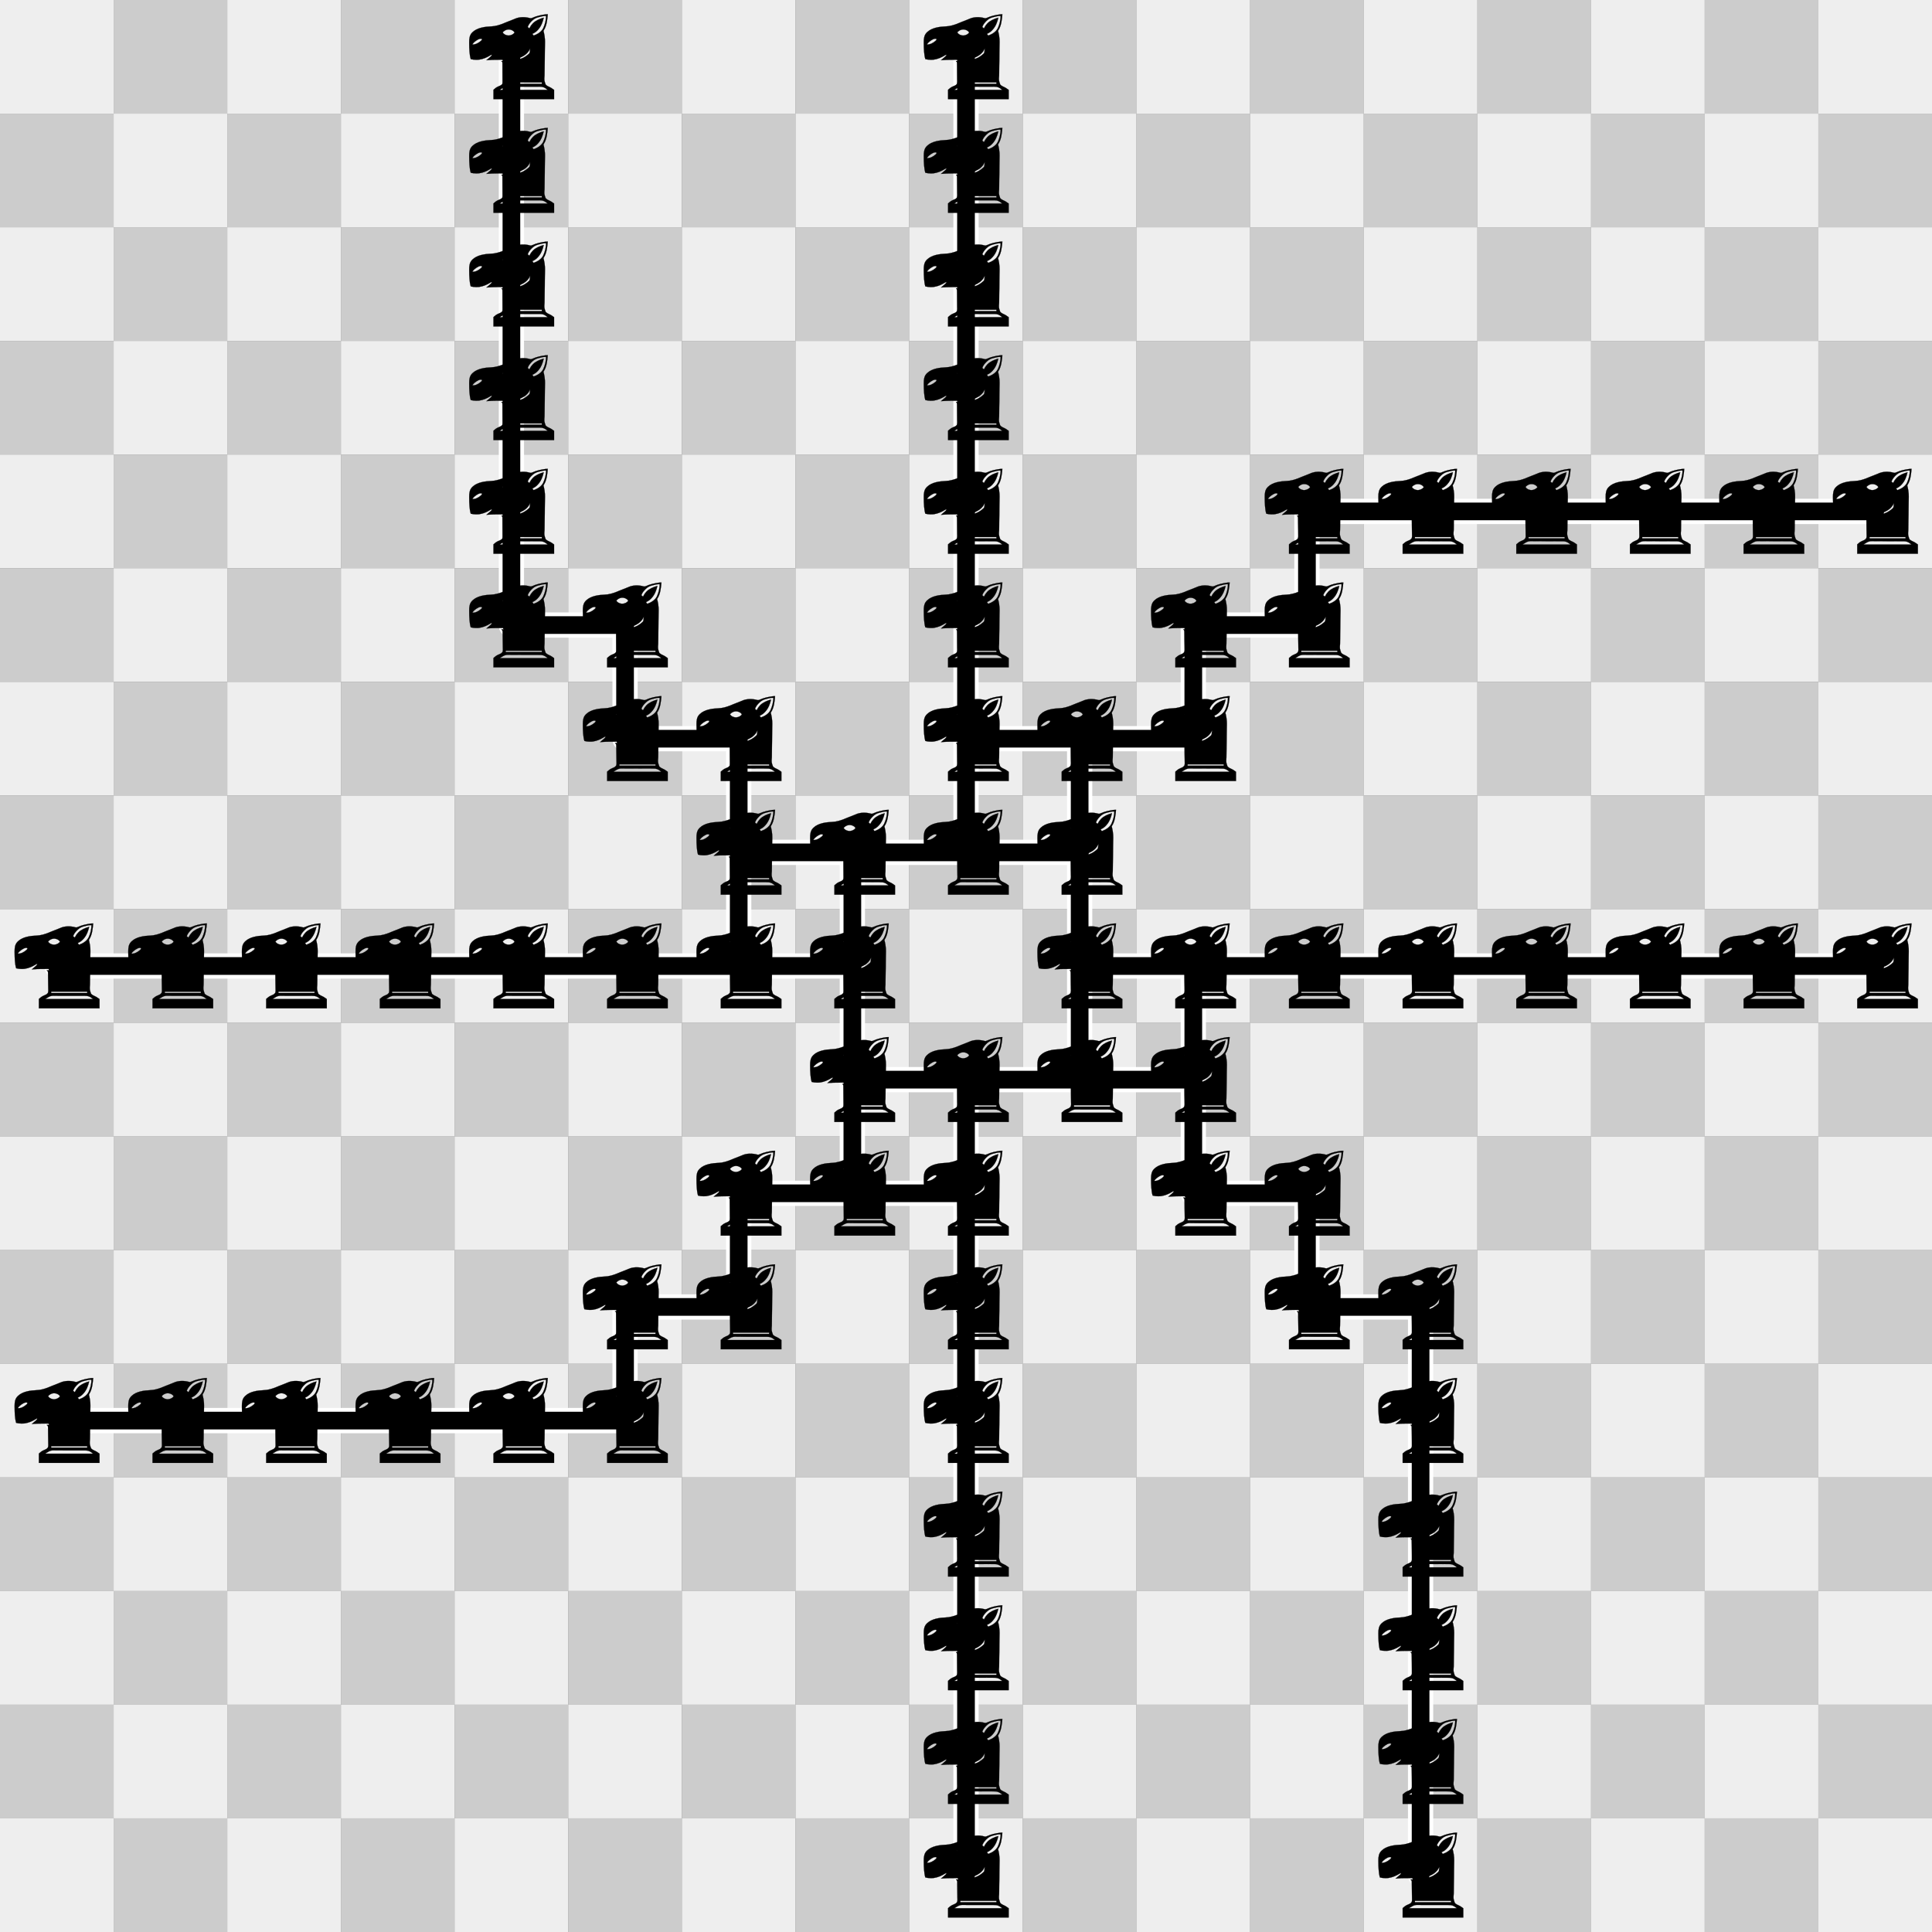 <?xml version="1.0" encoding="UTF-8" standalone="no"?>
<!DOCTYPE svg PUBLIC "-//W3C//DTD SVG 1.1//EN" "http://www.w3.org/Graphics/SVG/1.1/DTD/svg11.dtd">
<svg xmlns:xlink="http://www.w3.org/1999/xlink" version="1.1" viewBox="0 0 765 765" width="765" height="765" xmlns="http://www.w3.org/2000/svg">
  <rect x="0" y="0" width="765" height="765" fill="#808080" stroke="none"/>
  <symbol id="_20" width="45" height="45" overflow="visible">
    <rect width="45" height="45" fill="#eee"/>
  </symbol>
  <symbol id="_20_v1" width="45" height="45" overflow="visible">
    <rect width="45" height="45" fill="#ccc"/>
  </symbol>
  <symbol id="C" width="45" height="45" overflow="visible">
    <line x1="22.5" y1="22.5" x2="22.5" y2="67.5" stroke="white" stroke-width="10" stroke-linecap="round"/>
  </symbol>
  <symbol id="C_v1" width="45" height="45" overflow="visible">
    <line x1="22.5" y1="22.5" x2="22.5" y2="67.5" stroke="hsl(286,65%,60%)" stroke-width="7" stroke-linecap="round"/>
  </symbol>
  <symbol id="C_v2" width="45" height="45" overflow="visible">
    <g fill-rule="evenodd" stroke-width="1.5" stroke-linecap="round" stroke-linejoin="miter" stroke-miterlimit="4" transform="translate(-3,1) scale(0.05)">
      <path d="M0 0 C-3.542 40.073 -8.343 91.304 -31.138 125.718 C-33.22 128.892 -34.037 130.591 -33.691 134.418 C-33.133 136.284 -33.133 136.284 -32.562 138.188 C-32.152 139.681 -31.751 141.178 -31.355 142.676 C-31.134 143.509 -30.913 144.343 -30.685 145.202 C-26.707 161.452 -24.222 178.319 -23 195 C-22.911 196.005 -22.821 197.01 -22.729 198.045 C-21.674 211.98 -22.098 225.91 -22.382 239.866 C-22.552 248.2 -22.693 256.534 -22.837 264.868 C-22.853 265.75 -22.868 266.631 -22.884 267.539 C-23.126 281.465 -23.306 295.39 -23.441 309.317 C-23.451 310.263 -23.46 311.21 -23.469 312.185 C-23.563 321.957 -23.65 331.73 -23.73 341.502 C-23.771 346.51 -23.815 351.518 -23.859 356.526 C-23.868 357.522 -23.877 358.519 -23.886 359.546 C-24.034 375.672 -24.331 391.792 -24.682 407.915 C-25.04 424.53 -25.232 441.142 -25.274 457.761 C-25.303 467.07 -25.406 476.367 -25.701 485.672 C-28.678 523.058 -28.678 523.058 -16.826 556.879 C-7.406 566.606 4.395 572.463 16.734 577.642 C23.909 580.709 30.135 585.042 36.455 589.567 C39.097 591.438 41.802 593.207 44.508 594.984 C48.878 597.878 48.878 597.878 50 599 C50 623.09 50 647.18 50 672 C-108.4 672 -266.8 672 -430 672 C-430 647.58 -430 623.16 -430 598 C-415.76 585.381 -408.307 578.842 -392.297 571.838 C-391.279 571.379 -390.262 570.92 -389.213 570.447 C-386.999 569.45 -384.777 568.471 -382.549 567.507 C-368.096 560.955 -368.096 560.955 -358.132 549.118 C-354.588 538.279 -355.601 526.103 -355.999 514.876 C-356.139 510.154 -356.13 505.432 -356.14 500.708 C-356.178 492.791 -356.316 484.882 -356.524 476.968 C-356.79 466.821 -356.893 456.679 -356.944 446.529 C-356.989 437.774 -357.103 429.019 -357.231 420.265 C-357.269 417.463 -357.3 414.661 -357.329 411.858 C-357.38 407.457 -357.474 403.057 -357.601 398.657 C-357.642 397.046 -357.67 395.435 -357.683 393.823 C-357.518 385.182 -357.518 385.182 -360.868 377.519 C-363.011 375.592 -363.011 375.592 -365.297 374.157 C-365.859 373.775 -366.421 373.393 -367 373 C-367 372.34 -367 371.68 -367 371 C-365.998 370.991 -365.998 370.991 -364.975 370.982 C-320.373 370.92 -320.373 370.92 -276 367 C-274.779 366.83 -273.558 366.66 -272.3 366.484 C-234.225 360.965 -194.42 349.588 -164 325 C-163.393 324.51 -162.786 324.019 -162.161 323.514 C-160.26 321.962 -158.376 320.394 -156.5 318.812 C-155.936 318.337 -155.372 317.862 -154.791 317.373 C-153.699 316.427 -152.625 315.459 -151.571 314.471 C-150 313 -150 313 -148.363 311.71 C-141.902 305.806 -142.079 296.252 -141.125 288.062 C-140.914 286.408 -140.7 284.754 -140.484 283.1 C-139.963 279.069 -139.473 275.036 -139 271 C-139.578 272.188 -139.578 272.188 -140.167 273.401 C-148.257 289.843 -159.475 305.585 -174 317 C-174.906 317.754 -175.812 318.508 -176.746 319.285 C-215.698 351.118 -271.316 360.062 -320.177 360.174 C-321.425 360.18 -322.672 360.187 -323.958 360.194 C-326.648 360.208 -329.338 360.22 -332.027 360.23 C-336.318 360.246 -340.608 360.269 -344.898 360.295 C-357.091 360.365 -369.284 360.425 -381.476 360.477 C-388.23 360.506 -394.983 360.541 -401.736 360.583 C-405.285 360.605 -408.834 360.624 -412.383 360.634 C-432.338 360.691 -452.105 361.559 -472 363 C-473.346 363.096 -474.693 363.192 -476.039 363.288 C-479.359 363.524 -482.68 363.762 -486 364 C-482.928 360.61 -479.685 358.007 -475.938 355.375 C-470.487 351.494 -465.682 347.193 -460.824 342.613 C-458.871 340.806 -456.934 339.1 -454.879 337.422 C-452.436 335.366 -450.335 333.343 -448.25 330.938 C-447.678 330.287 -447.105 329.636 -446.516 328.965 C-445.039 327.051 -443.998 325.196 -443 323 C-443.99 321.515 -443.99 321.515 -445 320 C-448.809 321.389 -451.979 323.17 -455.375 325.375 C-481.705 341.931 -511.111 354.437 -542 359 C-542.628 359.094 -543.257 359.187 -543.904 359.283 C-551.464 360.273 -559.076 360.283 -566.688 360.312 C-567.412 360.316 -568.137 360.32 -568.884 360.323 C-583.03 360.352 -596.283 358.448 -610 355 C-615.657 336.223 -618.103 317.053 -619.688 297.562 C-619.748 296.825 -619.809 296.088 -619.872 295.329 C-621.604 273.924 -622.202 252.466 -622.24 230.996 C-622.25 227.671 -622.281 224.346 -622.312 221.021 C-622.443 194.46 -619.728 166.446 -600.352 146.324 C-599.188 145.174 -599.188 145.174 -598 144 C-597.286 143.264 -596.572 142.528 -595.836 141.77 C-559.034 106.043 -496.565 97.975 -447.562 96.062 C-431.524 95.419 -416.546 93.174 -401 89 C-399.762 88.676 -398.525 88.352 -397.25 88.019 C-372.382 81.472 -348.905 72.056 -325.361 61.769 C-314.017 56.878 -302.453 52.615 -290.865 48.341 C-281.27 44.798 -271.766 41.226 -262.5 36.875 C-225.875 19.69 -180.32 19.721 -141.757 30.462 C-134.073 32.541 -128.815 31.628 -121.625 28.125 C-89.039 13.171 -53.325 5.78 -18 1 C-17.142 0.884 -16.284 0.767 -15.4 0.647 C-10.239 0.007 -5.2 -0.083 0 0 Z M-73 23 C-73.922 23.245 -74.844 23.49 -75.794 23.743 C-96.492 29.31 -111.275 37.852 -126.5 53.188 C-127.328 54.021 -128.156 54.855 -129.009 55.714 C-141.707 68.663 -153.153 83.622 -159 101 C-157.234 102.484 -155.462 103.962 -153.688 105.438 C-152.701 106.261 -151.715 107.085 -150.699 107.934 C-148.119 110.141 -148.119 110.141 -145 111 C-144.515 109.973 -144.031 108.945 -143.531 107.887 C-137.344 95 -129.838 84.416 -120 74 C-119.326 73.261 -118.652 72.523 -117.957 71.762 C-107.182 60.38 -93.834 52.144 -80 45 C-79.333 44.653 -78.665 44.307 -77.978 43.95 C-63.304 36.431 -47.761 31.677 -32 27 C-39.552 60.32 -51.916 94.123 -75 120 C-75.829 120.972 -76.658 121.944 -77.512 122.945 C-89.675 136.977 -104.886 147.817 -122 155 C-120.493 158.362 -118.562 161.002 -116.188 163.812 C-115.521 164.623 -114.855 165.434 -114.168 166.27 C-112.162 168.25 -112.162 168.25 -109.695 167.949 C-80.631 157.714 -49.964 138.397 -35.977 110.095 C-22.552 81.3 -12.807 44.882 -14 13 C-33.601 12.618 -54.221 17.914 -73 23 Z M-357 143 C-351.999 153.427 -342.448 159.464 -332.062 163.934 C-323.964 166.754 -314.603 169.075 -306 168 C-304.928 167.869 -303.855 167.737 -302.75 167.602 C-288.015 165.238 -273.604 158.818 -264.27 146.766 C-263.641 145.892 -263.641 145.892 -263 145 C-267.382 134.912 -277.779 128.633 -287.488 124.523 C-313.714 114.647 -338.452 123.004 -357 143 Z M-578 217 C-578.824 217.678 -579.647 218.356 -580.496 219.055 C-586.658 224.325 -591.755 230.063 -596 237 C-596 237.66 -596 238.32 -596 239 C-573.553 240.68 -550.112 228.05 -533.363 214.07 C-532.193 213.046 -532.193 213.046 -531 212 C-530.148 211.255 -529.296 210.51 -528.418 209.742 C-523.275 205.171 -523.275 205.171 -520.938 198.938 C-520.958 197.968 -520.979 196.999 -521 196 C-536.553 186.177 -566.197 207.05 -578 217 Z M-333 540 C-333 543.63 -333 547.26 -333 551 C-238.62 551 -144.24 551 -47 551 C-47 547.37 -47 543.74 -47 540 C-141.38 540 -235.76 540 -333 540 Z M-379 598 C-379 598.33 -379 598.66 -379 599 C-254.26 599 -129.52 599 -1 599 C-2.65 597.68 -4.3 596.36 -6 595 C-6.872 594.288 -7.743 593.575 -8.641 592.842 C-26.234 578.75 -40.216 573.111 -63.144 573.472 C-66.886 573.51 -70.627 573.436 -74.369 573.378 C-81.659 573.283 -88.946 573.289 -96.236 573.334 C-102.175 573.369 -108.113 573.367 -114.052 573.341 C-114.905 573.337 -115.758 573.333 -116.636 573.329 C-118.369 573.321 -120.103 573.314 -121.836 573.306 C-138.009 573.236 -154.181 573.285 -170.354 573.373 C-184.153 573.446 -197.949 573.41 -211.748 573.297 C-227.864 573.164 -243.979 573.106 -260.096 573.157 C-261.823 573.163 -263.551 573.168 -265.279 573.173 C-266.553 573.177 -266.553 573.177 -267.853 573.18 C-273.764 573.193 -279.674 573.154 -285.586 573.093 C-336.859 571.645 -336.859 571.645 -379 598 Z " fill="#000" transform="translate(798,93)" stroke="black"/>
    </g>
  </symbol>
  <symbol id="C_v3" width="45" height="45" overflow="visible">
    <line x1="22.5" y1="22.5" x2="22.5" y2="67.5" stroke="white" stroke-width="10" stroke-linecap="round"/>
    <line x1="22.5" y1="22.5" x2="67.5" y2="22.5" stroke="white" stroke-width="10" stroke-linecap="round"/>
  </symbol>
  <symbol id="C_v4" width="45" height="45" overflow="visible">
    <line x1="22.5" y1="22.5" x2="22.5" y2="67.5" stroke="hsl(286,65%,60%)" stroke-width="7" stroke-linecap="round"/>
    <line x1="22.5" y1="22.5" x2="67.5" y2="22.5" stroke="hsl(286,65%,60%)" stroke-width="7" stroke-linecap="round"/>
  </symbol>
  <symbol id="C_v5" width="45" height="45" overflow="visible">
    <line x1="22.5" y1="22.5" x2="67.5" y2="22.5" stroke="white" stroke-width="10" stroke-linecap="round"/>
  </symbol>
  <symbol id="C_v6" width="45" height="45" overflow="visible">
    <line x1="22.5" y1="22.5" x2="67.5" y2="22.5" stroke="hsl(286,65%,60%)" stroke-width="7" stroke-linecap="round"/>
  </symbol>
  <use xlink:href="#_20" x="0" y="0"/>
  <use xlink:href="#_20_v1" x="45" y="0"/>
  <use xlink:href="#_20" x="90" y="0"/>
  <use xlink:href="#_20_v1" x="135" y="0"/>
  <use xlink:href="#_20" x="180" y="0"/>
  <use xlink:href="#_20_v1" x="225" y="0"/>
  <use xlink:href="#_20" x="270" y="0"/>
  <use xlink:href="#_20_v1" x="315" y="0"/>
  <use xlink:href="#_20" x="360" y="0"/>
  <use xlink:href="#_20_v1" x="405" y="0"/>
  <use xlink:href="#_20" x="450" y="0"/>
  <use xlink:href="#_20_v1" x="495" y="0"/>
  <use xlink:href="#_20" x="540" y="0"/>
  <use xlink:href="#_20_v1" x="585" y="0"/>
  <use xlink:href="#_20" x="630" y="0"/>
  <use xlink:href="#_20_v1" x="675" y="0"/>
  <use xlink:href="#_20" x="720" y="0"/>
  <use xlink:href="#_20_v1" x="0" y="45"/>
  <use xlink:href="#_20" x="45" y="45"/>
  <use xlink:href="#_20_v1" x="90" y="45"/>
  <use xlink:href="#_20" x="135" y="45"/>
  <use xlink:href="#_20_v1" x="180" y="45"/>
  <use xlink:href="#_20" x="225" y="45"/>
  <use xlink:href="#_20_v1" x="270" y="45"/>
  <use xlink:href="#_20" x="315" y="45"/>
  <use xlink:href="#_20_v1" x="360" y="45"/>
  <use xlink:href="#_20" x="405" y="45"/>
  <use xlink:href="#_20_v1" x="450" y="45"/>
  <use xlink:href="#_20" x="495" y="45"/>
  <use xlink:href="#_20_v1" x="540" y="45"/>
  <use xlink:href="#_20" x="585" y="45"/>
  <use xlink:href="#_20_v1" x="630" y="45"/>
  <use xlink:href="#_20" x="675" y="45"/>
  <use xlink:href="#_20_v1" x="720" y="45"/>
  <use xlink:href="#_20" x="0" y="90"/>
  <use xlink:href="#_20_v1" x="45" y="90"/>
  <use xlink:href="#_20" x="90" y="90"/>
  <use xlink:href="#_20_v1" x="135" y="90"/>
  <use xlink:href="#_20" x="180" y="90"/>
  <use xlink:href="#_20_v1" x="225" y="90"/>
  <use xlink:href="#_20" x="270" y="90"/>
  <use xlink:href="#_20_v1" x="315" y="90"/>
  <use xlink:href="#_20" x="360" y="90"/>
  <use xlink:href="#_20_v1" x="405" y="90"/>
  <use xlink:href="#_20" x="450" y="90"/>
  <use xlink:href="#_20_v1" x="495" y="90"/>
  <use xlink:href="#_20" x="540" y="90"/>
  <use xlink:href="#_20_v1" x="585" y="90"/>
  <use xlink:href="#_20" x="630" y="90"/>
  <use xlink:href="#_20_v1" x="675" y="90"/>
  <use xlink:href="#_20" x="720" y="90"/>
  <use xlink:href="#_20_v1" x="0" y="135"/>
  <use xlink:href="#_20" x="45" y="135"/>
  <use xlink:href="#_20_v1" x="90" y="135"/>
  <use xlink:href="#_20" x="135" y="135"/>
  <use xlink:href="#_20_v1" x="180" y="135"/>
  <use xlink:href="#_20" x="225" y="135"/>
  <use xlink:href="#_20_v1" x="270" y="135"/>
  <use xlink:href="#_20" x="315" y="135"/>
  <use xlink:href="#_20_v1" x="360" y="135"/>
  <use xlink:href="#_20" x="405" y="135"/>
  <use xlink:href="#_20_v1" x="450" y="135"/>
  <use xlink:href="#_20" x="495" y="135"/>
  <use xlink:href="#_20_v1" x="540" y="135"/>
  <use xlink:href="#_20" x="585" y="135"/>
  <use xlink:href="#_20_v1" x="630" y="135"/>
  <use xlink:href="#_20" x="675" y="135"/>
  <use xlink:href="#_20_v1" x="720" y="135"/>
  <use xlink:href="#_20" x="0" y="180"/>
  <use xlink:href="#_20_v1" x="45" y="180"/>
  <use xlink:href="#_20" x="90" y="180"/>
  <use xlink:href="#_20_v1" x="135" y="180"/>
  <use xlink:href="#_20" x="180" y="180"/>
  <use xlink:href="#_20_v1" x="225" y="180"/>
  <use xlink:href="#_20" x="270" y="180"/>
  <use xlink:href="#_20_v1" x="315" y="180"/>
  <use xlink:href="#_20" x="360" y="180"/>
  <use xlink:href="#_20_v1" x="405" y="180"/>
  <use xlink:href="#_20" x="450" y="180"/>
  <use xlink:href="#_20_v1" x="495" y="180"/>
  <use xlink:href="#_20" x="540" y="180"/>
  <use xlink:href="#_20_v1" x="585" y="180"/>
  <use xlink:href="#_20" x="630" y="180"/>
  <use xlink:href="#_20_v1" x="675" y="180"/>
  <use xlink:href="#_20" x="720" y="180"/>
  <use xlink:href="#_20_v1" x="0" y="225"/>
  <use xlink:href="#_20" x="45" y="225"/>
  <use xlink:href="#_20_v1" x="90" y="225"/>
  <use xlink:href="#_20" x="135" y="225"/>
  <use xlink:href="#_20_v1" x="180" y="225"/>
  <use xlink:href="#_20" x="225" y="225"/>
  <use xlink:href="#_20_v1" x="270" y="225"/>
  <use xlink:href="#_20" x="315" y="225"/>
  <use xlink:href="#_20_v1" x="360" y="225"/>
  <use xlink:href="#_20" x="405" y="225"/>
  <use xlink:href="#_20_v1" x="450" y="225"/>
  <use xlink:href="#_20" x="495" y="225"/>
  <use xlink:href="#_20_v1" x="540" y="225"/>
  <use xlink:href="#_20" x="585" y="225"/>
  <use xlink:href="#_20_v1" x="630" y="225"/>
  <use xlink:href="#_20" x="675" y="225"/>
  <use xlink:href="#_20_v1" x="720" y="225"/>
  <use xlink:href="#_20" x="0" y="270"/>
  <use xlink:href="#_20_v1" x="45" y="270"/>
  <use xlink:href="#_20" x="90" y="270"/>
  <use xlink:href="#_20_v1" x="135" y="270"/>
  <use xlink:href="#_20" x="180" y="270"/>
  <use xlink:href="#_20_v1" x="225" y="270"/>
  <use xlink:href="#_20" x="270" y="270"/>
  <use xlink:href="#_20_v1" x="315" y="270"/>
  <use xlink:href="#_20" x="360" y="270"/>
  <use xlink:href="#_20_v1" x="405" y="270"/>
  <use xlink:href="#_20" x="450" y="270"/>
  <use xlink:href="#_20_v1" x="495" y="270"/>
  <use xlink:href="#_20" x="540" y="270"/>
  <use xlink:href="#_20_v1" x="585" y="270"/>
  <use xlink:href="#_20" x="630" y="270"/>
  <use xlink:href="#_20_v1" x="675" y="270"/>
  <use xlink:href="#_20" x="720" y="270"/>
  <use xlink:href="#_20_v1" x="0" y="315"/>
  <use xlink:href="#_20" x="45" y="315"/>
  <use xlink:href="#_20_v1" x="90" y="315"/>
  <use xlink:href="#_20" x="135" y="315"/>
  <use xlink:href="#_20_v1" x="180" y="315"/>
  <use xlink:href="#_20" x="225" y="315"/>
  <use xlink:href="#_20_v1" x="270" y="315"/>
  <use xlink:href="#_20" x="315" y="315"/>
  <use xlink:href="#_20_v1" x="360" y="315"/>
  <use xlink:href="#_20" x="405" y="315"/>
  <use xlink:href="#_20_v1" x="450" y="315"/>
  <use xlink:href="#_20" x="495" y="315"/>
  <use xlink:href="#_20_v1" x="540" y="315"/>
  <use xlink:href="#_20" x="585" y="315"/>
  <use xlink:href="#_20_v1" x="630" y="315"/>
  <use xlink:href="#_20" x="675" y="315"/>
  <use xlink:href="#_20_v1" x="720" y="315"/>
  <use xlink:href="#_20" x="0" y="360"/>
  <use xlink:href="#_20_v1" x="45" y="360"/>
  <use xlink:href="#_20" x="90" y="360"/>
  <use xlink:href="#_20_v1" x="135" y="360"/>
  <use xlink:href="#_20" x="180" y="360"/>
  <use xlink:href="#_20_v1" x="225" y="360"/>
  <use xlink:href="#_20" x="270" y="360"/>
  <use xlink:href="#_20_v1" x="315" y="360"/>
  <use xlink:href="#_20" x="360" y="360"/>
  <use xlink:href="#_20_v1" x="405" y="360"/>
  <use xlink:href="#_20" x="450" y="360"/>
  <use xlink:href="#_20_v1" x="495" y="360"/>
  <use xlink:href="#_20" x="540" y="360"/>
  <use xlink:href="#_20_v1" x="585" y="360"/>
  <use xlink:href="#_20" x="630" y="360"/>
  <use xlink:href="#_20_v1" x="675" y="360"/>
  <use xlink:href="#_20" x="720" y="360"/>
  <use xlink:href="#_20_v1" x="0" y="405"/>
  <use xlink:href="#_20" x="45" y="405"/>
  <use xlink:href="#_20_v1" x="90" y="405"/>
  <use xlink:href="#_20" x="135" y="405"/>
  <use xlink:href="#_20_v1" x="180" y="405"/>
  <use xlink:href="#_20" x="225" y="405"/>
  <use xlink:href="#_20_v1" x="270" y="405"/>
  <use xlink:href="#_20" x="315" y="405"/>
  <use xlink:href="#_20_v1" x="360" y="405"/>
  <use xlink:href="#_20" x="405" y="405"/>
  <use xlink:href="#_20_v1" x="450" y="405"/>
  <use xlink:href="#_20" x="495" y="405"/>
  <use xlink:href="#_20_v1" x="540" y="405"/>
  <use xlink:href="#_20" x="585" y="405"/>
  <use xlink:href="#_20_v1" x="630" y="405"/>
  <use xlink:href="#_20" x="675" y="405"/>
  <use xlink:href="#_20_v1" x="720" y="405"/>
  <use xlink:href="#_20" x="0" y="450"/>
  <use xlink:href="#_20_v1" x="45" y="450"/>
  <use xlink:href="#_20" x="90" y="450"/>
  <use xlink:href="#_20_v1" x="135" y="450"/>
  <use xlink:href="#_20" x="180" y="450"/>
  <use xlink:href="#_20_v1" x="225" y="450"/>
  <use xlink:href="#_20" x="270" y="450"/>
  <use xlink:href="#_20_v1" x="315" y="450"/>
  <use xlink:href="#_20" x="360" y="450"/>
  <use xlink:href="#_20_v1" x="405" y="450"/>
  <use xlink:href="#_20" x="450" y="450"/>
  <use xlink:href="#_20_v1" x="495" y="450"/>
  <use xlink:href="#_20" x="540" y="450"/>
  <use xlink:href="#_20_v1" x="585" y="450"/>
  <use xlink:href="#_20" x="630" y="450"/>
  <use xlink:href="#_20_v1" x="675" y="450"/>
  <use xlink:href="#_20" x="720" y="450"/>
  <use xlink:href="#_20_v1" x="0" y="495"/>
  <use xlink:href="#_20" x="45" y="495"/>
  <use xlink:href="#_20_v1" x="90" y="495"/>
  <use xlink:href="#_20" x="135" y="495"/>
  <use xlink:href="#_20_v1" x="180" y="495"/>
  <use xlink:href="#_20" x="225" y="495"/>
  <use xlink:href="#_20_v1" x="270" y="495"/>
  <use xlink:href="#_20" x="315" y="495"/>
  <use xlink:href="#_20_v1" x="360" y="495"/>
  <use xlink:href="#_20" x="405" y="495"/>
  <use xlink:href="#_20_v1" x="450" y="495"/>
  <use xlink:href="#_20" x="495" y="495"/>
  <use xlink:href="#_20_v1" x="540" y="495"/>
  <use xlink:href="#_20" x="585" y="495"/>
  <use xlink:href="#_20_v1" x="630" y="495"/>
  <use xlink:href="#_20" x="675" y="495"/>
  <use xlink:href="#_20_v1" x="720" y="495"/>
  <use xlink:href="#_20" x="0" y="540"/>
  <use xlink:href="#_20_v1" x="45" y="540"/>
  <use xlink:href="#_20" x="90" y="540"/>
  <use xlink:href="#_20_v1" x="135" y="540"/>
  <use xlink:href="#_20" x="180" y="540"/>
  <use xlink:href="#_20_v1" x="225" y="540"/>
  <use xlink:href="#_20" x="270" y="540"/>
  <use xlink:href="#_20_v1" x="315" y="540"/>
  <use xlink:href="#_20" x="360" y="540"/>
  <use xlink:href="#_20_v1" x="405" y="540"/>
  <use xlink:href="#_20" x="450" y="540"/>
  <use xlink:href="#_20_v1" x="495" y="540"/>
  <use xlink:href="#_20" x="540" y="540"/>
  <use xlink:href="#_20_v1" x="585" y="540"/>
  <use xlink:href="#_20" x="630" y="540"/>
  <use xlink:href="#_20_v1" x="675" y="540"/>
  <use xlink:href="#_20" x="720" y="540"/>
  <use xlink:href="#_20_v1" x="0" y="585"/>
  <use xlink:href="#_20" x="45" y="585"/>
  <use xlink:href="#_20_v1" x="90" y="585"/>
  <use xlink:href="#_20" x="135" y="585"/>
  <use xlink:href="#_20_v1" x="180" y="585"/>
  <use xlink:href="#_20" x="225" y="585"/>
  <use xlink:href="#_20_v1" x="270" y="585"/>
  <use xlink:href="#_20" x="315" y="585"/>
  <use xlink:href="#_20_v1" x="360" y="585"/>
  <use xlink:href="#_20" x="405" y="585"/>
  <use xlink:href="#_20_v1" x="450" y="585"/>
  <use xlink:href="#_20" x="495" y="585"/>
  <use xlink:href="#_20_v1" x="540" y="585"/>
  <use xlink:href="#_20" x="585" y="585"/>
  <use xlink:href="#_20_v1" x="630" y="585"/>
  <use xlink:href="#_20" x="675" y="585"/>
  <use xlink:href="#_20_v1" x="720" y="585"/>
  <use xlink:href="#_20" x="0" y="630"/>
  <use xlink:href="#_20_v1" x="45" y="630"/>
  <use xlink:href="#_20" x="90" y="630"/>
  <use xlink:href="#_20_v1" x="135" y="630"/>
  <use xlink:href="#_20" x="180" y="630"/>
  <use xlink:href="#_20_v1" x="225" y="630"/>
  <use xlink:href="#_20" x="270" y="630"/>
  <use xlink:href="#_20_v1" x="315" y="630"/>
  <use xlink:href="#_20" x="360" y="630"/>
  <use xlink:href="#_20_v1" x="405" y="630"/>
  <use xlink:href="#_20" x="450" y="630"/>
  <use xlink:href="#_20_v1" x="495" y="630"/>
  <use xlink:href="#_20" x="540" y="630"/>
  <use xlink:href="#_20_v1" x="585" y="630"/>
  <use xlink:href="#_20" x="630" y="630"/>
  <use xlink:href="#_20_v1" x="675" y="630"/>
  <use xlink:href="#_20" x="720" y="630"/>
  <use xlink:href="#_20_v1" x="0" y="675"/>
  <use xlink:href="#_20" x="45" y="675"/>
  <use xlink:href="#_20_v1" x="90" y="675"/>
  <use xlink:href="#_20" x="135" y="675"/>
  <use xlink:href="#_20_v1" x="180" y="675"/>
  <use xlink:href="#_20" x="225" y="675"/>
  <use xlink:href="#_20_v1" x="270" y="675"/>
  <use xlink:href="#_20" x="315" y="675"/>
  <use xlink:href="#_20_v1" x="360" y="675"/>
  <use xlink:href="#_20" x="405" y="675"/>
  <use xlink:href="#_20_v1" x="450" y="675"/>
  <use xlink:href="#_20" x="495" y="675"/>
  <use xlink:href="#_20_v1" x="540" y="675"/>
  <use xlink:href="#_20" x="585" y="675"/>
  <use xlink:href="#_20_v1" x="630" y="675"/>
  <use xlink:href="#_20" x="675" y="675"/>
  <use xlink:href="#_20_v1" x="720" y="675"/>
  <use xlink:href="#_20" x="0" y="720"/>
  <use xlink:href="#_20_v1" x="45" y="720"/>
  <use xlink:href="#_20" x="90" y="720"/>
  <use xlink:href="#_20_v1" x="135" y="720"/>
  <use xlink:href="#_20" x="180" y="720"/>
  <use xlink:href="#_20_v1" x="225" y="720"/>
  <use xlink:href="#_20" x="270" y="720"/>
  <use xlink:href="#_20_v1" x="315" y="720"/>
  <use xlink:href="#_20" x="360" y="720"/>
  <use xlink:href="#_20_v1" x="405" y="720"/>
  <use xlink:href="#_20" x="450" y="720"/>
  <use xlink:href="#_20_v1" x="495" y="720"/>
  <use xlink:href="#_20" x="540" y="720"/>
  <use xlink:href="#_20_v1" x="585" y="720"/>
  <use xlink:href="#_20" x="630" y="720"/>
  <use xlink:href="#_20_v1" x="675" y="720"/>
  <use xlink:href="#_20" x="720" y="720"/>
  <use xlink:href="#C" x="180" y="0"/>
  <use xlink:href="#C" x="360" y="0"/>
  <use xlink:href="#C" x="180" y="45"/>
  <use xlink:href="#C" x="360" y="45"/>
  <use xlink:href="#C" x="180" y="90"/>
  <use xlink:href="#C" x="360" y="90"/>
  <use xlink:href="#C" x="180" y="135"/>
  <use xlink:href="#C" x="360" y="135"/>
  <use xlink:href="#C" x="180" y="180"/>
  <use xlink:href="#C" x="360" y="180"/>
  <use xlink:href="#C_v3" x="495" y="180"/>
  <use xlink:href="#C_v5" x="540" y="180"/>
  <use xlink:href="#C_v5" x="585" y="180"/>
  <use xlink:href="#C_v5" x="630" y="180"/>
  <use xlink:href="#C_v5" x="675" y="180"/>
  <use xlink:href="#C_v5" x="180" y="225"/>
  <use xlink:href="#C" x="225" y="225"/>
  <use xlink:href="#C" x="360" y="225"/>
  <use xlink:href="#C_v3" x="450" y="225"/>
  <use xlink:href="#C_v5" x="225" y="270"/>
  <use xlink:href="#C" x="270" y="270"/>
  <use xlink:href="#C_v3" x="360" y="270"/>
  <use xlink:href="#C_v3" x="405" y="270"/>
  <use xlink:href="#C_v3" x="270" y="315"/>
  <use xlink:href="#C_v3" x="315" y="315"/>
  <use xlink:href="#C_v5" x="360" y="315"/>
  <use xlink:href="#C" x="405" y="315"/>
  <use xlink:href="#C_v5" x="0" y="360"/>
  <use xlink:href="#C_v5" x="45" y="360"/>
  <use xlink:href="#C_v5" x="90" y="360"/>
  <use xlink:href="#C_v5" x="135" y="360"/>
  <use xlink:href="#C_v5" x="180" y="360"/>
  <use xlink:href="#C_v5" x="225" y="360"/>
  <use xlink:href="#C_v5" x="270" y="360"/>
  <use xlink:href="#C" x="315" y="360"/>
  <use xlink:href="#C_v3" x="405" y="360"/>
  <use xlink:href="#C_v3" x="450" y="360"/>
  <use xlink:href="#C_v5" x="495" y="360"/>
  <use xlink:href="#C_v5" x="540" y="360"/>
  <use xlink:href="#C_v5" x="585" y="360"/>
  <use xlink:href="#C_v5" x="630" y="360"/>
  <use xlink:href="#C_v5" x="675" y="360"/>
  <use xlink:href="#C_v3" x="315" y="405"/>
  <use xlink:href="#C_v3" x="360" y="405"/>
  <use xlink:href="#C_v5" x="405" y="405"/>
  <use xlink:href="#C" x="450" y="405"/>
  <use xlink:href="#C_v3" x="270" y="450"/>
  <use xlink:href="#C_v5" x="315" y="450"/>
  <use xlink:href="#C" x="360" y="450"/>
  <use xlink:href="#C_v5" x="450" y="450"/>
  <use xlink:href="#C" x="495" y="450"/>
  <use xlink:href="#C_v3" x="225" y="495"/>
  <use xlink:href="#C" x="360" y="495"/>
  <use xlink:href="#C_v5" x="495" y="495"/>
  <use xlink:href="#C" x="540" y="495"/>
  <use xlink:href="#C_v5" x="0" y="540"/>
  <use xlink:href="#C_v5" x="45" y="540"/>
  <use xlink:href="#C_v5" x="90" y="540"/>
  <use xlink:href="#C_v5" x="135" y="540"/>
  <use xlink:href="#C_v5" x="180" y="540"/>
  <use xlink:href="#C" x="360" y="540"/>
  <use xlink:href="#C" x="540" y="540"/>
  <use xlink:href="#C" x="360" y="585"/>
  <use xlink:href="#C" x="540" y="585"/>
  <use xlink:href="#C" x="360" y="630"/>
  <use xlink:href="#C" x="540" y="630"/>
  <use xlink:href="#C" x="360" y="675"/>
  <use xlink:href="#C" x="540" y="675"/>
  <use xlink:href="#C_v1" x="180" y="0"/>
  <use xlink:href="#C_v1" x="360" y="0"/>
  <use xlink:href="#C_v1" x="180" y="45"/>
  <use xlink:href="#C_v1" x="360" y="45"/>
  <use xlink:href="#C_v1" x="180" y="90"/>
  <use xlink:href="#C_v1" x="360" y="90"/>
  <use xlink:href="#C_v1" x="180" y="135"/>
  <use xlink:href="#C_v1" x="360" y="135"/>
  <use xlink:href="#C_v1" x="180" y="180"/>
  <use xlink:href="#C_v1" x="360" y="180"/>
  <use xlink:href="#C_v4" x="495" y="180"/>
  <use xlink:href="#C_v6" x="540" y="180"/>
  <use xlink:href="#C_v6" x="585" y="180"/>
  <use xlink:href="#C_v6" x="630" y="180"/>
  <use xlink:href="#C_v6" x="675" y="180"/>
  <use xlink:href="#C_v6" x="180" y="225"/>
  <use xlink:href="#C_v1" x="225" y="225"/>
  <use xlink:href="#C_v1" x="360" y="225"/>
  <use xlink:href="#C_v4" x="450" y="225"/>
  <use xlink:href="#C_v6" x="225" y="270"/>
  <use xlink:href="#C_v1" x="270" y="270"/>
  <use xlink:href="#C_v4" x="360" y="270"/>
  <use xlink:href="#C_v4" x="405" y="270"/>
  <use xlink:href="#C_v4" x="270" y="315"/>
  <use xlink:href="#C_v4" x="315" y="315"/>
  <use xlink:href="#C_v6" x="360" y="315"/>
  <use xlink:href="#C_v1" x="405" y="315"/>
  <use xlink:href="#C_v6" x="0" y="360"/>
  <use xlink:href="#C_v6" x="45" y="360"/>
  <use xlink:href="#C_v6" x="90" y="360"/>
  <use xlink:href="#C_v6" x="135" y="360"/>
  <use xlink:href="#C_v6" x="180" y="360"/>
  <use xlink:href="#C_v6" x="225" y="360"/>
  <use xlink:href="#C_v6" x="270" y="360"/>
  <use xlink:href="#C_v1" x="315" y="360"/>
  <use xlink:href="#C_v4" x="405" y="360"/>
  <use xlink:href="#C_v4" x="450" y="360"/>
  <use xlink:href="#C_v6" x="495" y="360"/>
  <use xlink:href="#C_v6" x="540" y="360"/>
  <use xlink:href="#C_v6" x="585" y="360"/>
  <use xlink:href="#C_v6" x="630" y="360"/>
  <use xlink:href="#C_v6" x="675" y="360"/>
  <use xlink:href="#C_v4" x="315" y="405"/>
  <use xlink:href="#C_v4" x="360" y="405"/>
  <use xlink:href="#C_v6" x="405" y="405"/>
  <use xlink:href="#C_v1" x="450" y="405"/>
  <use xlink:href="#C_v4" x="270" y="450"/>
  <use xlink:href="#C_v6" x="315" y="450"/>
  <use xlink:href="#C_v1" x="360" y="450"/>
  <use xlink:href="#C_v6" x="450" y="450"/>
  <use xlink:href="#C_v1" x="495" y="450"/>
  <use xlink:href="#C_v4" x="225" y="495"/>
  <use xlink:href="#C_v1" x="360" y="495"/>
  <use xlink:href="#C_v6" x="495" y="495"/>
  <use xlink:href="#C_v1" x="540" y="495"/>
  <use xlink:href="#C_v6" x="0" y="540"/>
  <use xlink:href="#C_v6" x="45" y="540"/>
  <use xlink:href="#C_v6" x="90" y="540"/>
  <use xlink:href="#C_v6" x="135" y="540"/>
  <use xlink:href="#C_v6" x="180" y="540"/>
  <use xlink:href="#C_v1" x="360" y="540"/>
  <use xlink:href="#C_v1" x="540" y="540"/>
  <use xlink:href="#C_v1" x="360" y="585"/>
  <use xlink:href="#C_v1" x="540" y="585"/>
  <use xlink:href="#C_v1" x="360" y="630"/>
  <use xlink:href="#C_v1" x="540" y="630"/>
  <use xlink:href="#C_v1" x="360" y="675"/>
  <use xlink:href="#C_v1" x="540" y="675"/>
  <use xlink:href="#C_v2" x="180" y="0"/>
  <use xlink:href="#C_v2" x="360" y="0"/>
  <use xlink:href="#C_v2" x="180" y="45"/>
  <use xlink:href="#C_v2" x="360" y="45"/>
  <use xlink:href="#C_v2" x="180" y="90"/>
  <use xlink:href="#C_v2" x="360" y="90"/>
  <use xlink:href="#C_v2" x="180" y="135"/>
  <use xlink:href="#C_v2" x="360" y="135"/>
  <use xlink:href="#C_v2" x="180" y="180"/>
  <use xlink:href="#C_v2" x="360" y="180"/>
  <use xlink:href="#C_v2" x="495" y="180"/>
  <use xlink:href="#C_v2" x="540" y="180"/>
  <use xlink:href="#C_v2" x="585" y="180"/>
  <use xlink:href="#C_v2" x="630" y="180"/>
  <use xlink:href="#C_v2" x="675" y="180"/>
  <use xlink:href="#C_v2" x="720" y="180"/>
  <use xlink:href="#C_v2" x="180" y="225"/>
  <use xlink:href="#C_v2" x="225" y="225"/>
  <use xlink:href="#C_v2" x="360" y="225"/>
  <use xlink:href="#C_v2" x="450" y="225"/>
  <use xlink:href="#C_v2" x="495" y="225"/>
  <use xlink:href="#C_v2" x="225" y="270"/>
  <use xlink:href="#C_v2" x="270" y="270"/>
  <use xlink:href="#C_v2" x="360" y="270"/>
  <use xlink:href="#C_v2" x="405" y="270"/>
  <use xlink:href="#C_v2" x="450" y="270"/>
  <use xlink:href="#C_v2" x="270" y="315"/>
  <use xlink:href="#C_v2" x="315" y="315"/>
  <use xlink:href="#C_v2" x="360" y="315"/>
  <use xlink:href="#C_v2" x="405" y="315"/>
  <use xlink:href="#C_v2" x="0" y="360"/>
  <use xlink:href="#C_v2" x="45" y="360"/>
  <use xlink:href="#C_v2" x="90" y="360"/>
  <use xlink:href="#C_v2" x="135" y="360"/>
  <use xlink:href="#C_v2" x="180" y="360"/>
  <use xlink:href="#C_v2" x="225" y="360"/>
  <use xlink:href="#C_v2" x="270" y="360"/>
  <use xlink:href="#C_v2" x="315" y="360"/>
  <use xlink:href="#C_v2" x="405" y="360"/>
  <use xlink:href="#C_v2" x="450" y="360"/>
  <use xlink:href="#C_v2" x="495" y="360"/>
  <use xlink:href="#C_v2" x="540" y="360"/>
  <use xlink:href="#C_v2" x="585" y="360"/>
  <use xlink:href="#C_v2" x="630" y="360"/>
  <use xlink:href="#C_v2" x="675" y="360"/>
  <use xlink:href="#C_v2" x="720" y="360"/>
  <use xlink:href="#C_v2" x="315" y="405"/>
  <use xlink:href="#C_v2" x="360" y="405"/>
  <use xlink:href="#C_v2" x="405" y="405"/>
  <use xlink:href="#C_v2" x="450" y="405"/>
  <use xlink:href="#C_v2" x="270" y="450"/>
  <use xlink:href="#C_v2" x="315" y="450"/>
  <use xlink:href="#C_v2" x="360" y="450"/>
  <use xlink:href="#C_v2" x="450" y="450"/>
  <use xlink:href="#C_v2" x="495" y="450"/>
  <use xlink:href="#C_v2" x="225" y="495"/>
  <use xlink:href="#C_v2" x="270" y="495"/>
  <use xlink:href="#C_v2" x="360" y="495"/>
  <use xlink:href="#C_v2" x="495" y="495"/>
  <use xlink:href="#C_v2" x="540" y="495"/>
  <use xlink:href="#C_v2" x="0" y="540"/>
  <use xlink:href="#C_v2" x="45" y="540"/>
  <use xlink:href="#C_v2" x="90" y="540"/>
  <use xlink:href="#C_v2" x="135" y="540"/>
  <use xlink:href="#C_v2" x="180" y="540"/>
  <use xlink:href="#C_v2" x="225" y="540"/>
  <use xlink:href="#C_v2" x="360" y="540"/>
  <use xlink:href="#C_v2" x="540" y="540"/>
  <use xlink:href="#C_v2" x="360" y="585"/>
  <use xlink:href="#C_v2" x="540" y="585"/>
  <use xlink:href="#C_v2" x="360" y="630"/>
  <use xlink:href="#C_v2" x="540" y="630"/>
  <use xlink:href="#C_v2" x="360" y="675"/>
  <use xlink:href="#C_v2" x="540" y="675"/>
  <use xlink:href="#C_v2" x="360" y="720"/>
  <use xlink:href="#C_v2" x="540" y="720"/>
</svg>